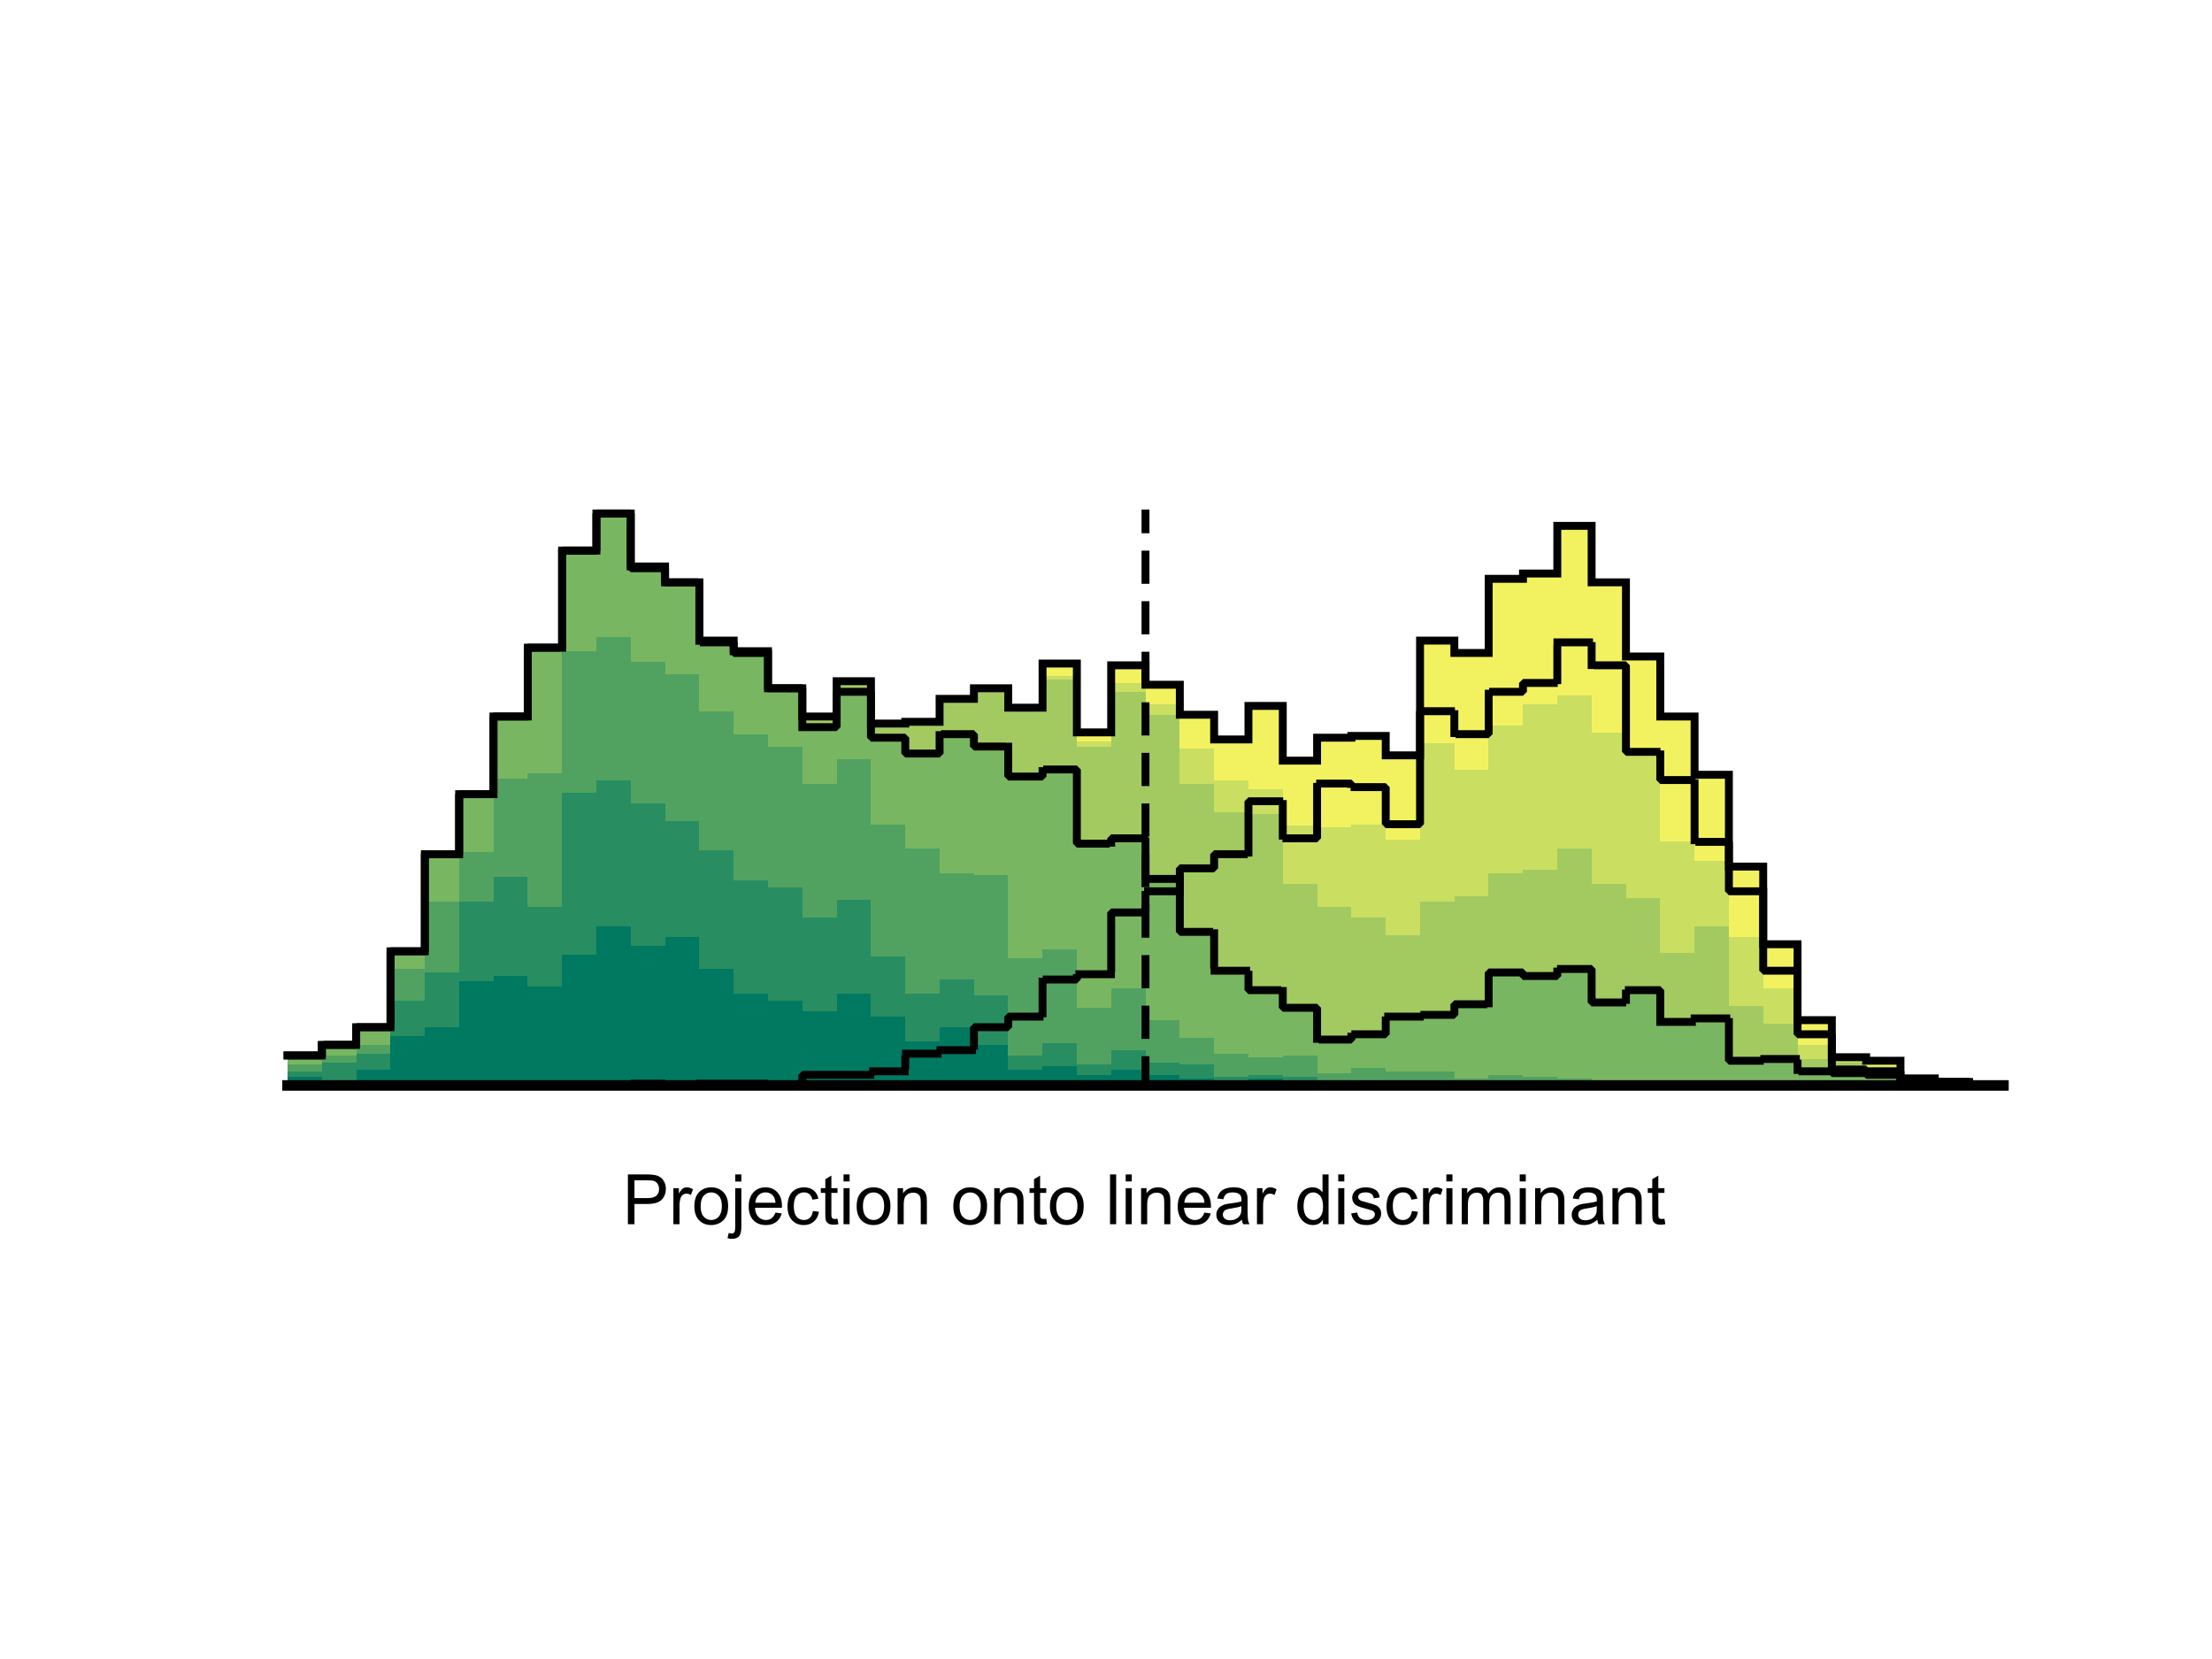 <?xml version="1.0"?>
<!DOCTYPE svg PUBLIC '-//W3C//DTD SVG 1.0//EN'
          'http://www.w3.org/TR/2001/REC-SVG-20010904/DTD/svg10.dtd'>
<svg xmlns:xlink="http://www.w3.org/1999/xlink" style="fill-opacity:1; color-rendering:auto; color-interpolation:auto; text-rendering:auto; stroke:black; stroke-linecap:square; stroke-miterlimit:10; shape-rendering:auto; stroke-opacity:1; fill:black; stroke-dasharray:none; font-weight:normal; stroke-width:1; font-family:'Dialog'; font-style:normal; stroke-linejoin:miter; font-size:12px; stroke-dashoffset:0; image-rendering:auto;" width="700" height="525" xmlns="http://www.w3.org/2000/svg"
><rect width="100%" height="100%" fill="#333333" stroke="none"/><!--Generated by the Batik Graphics2D SVG Generator--><defs id="genericDefs"
  /><g
  ><defs id="defs1"
    ><clipPath clipPathUnits="userSpaceOnUse" id="clipPath1"
      ><path d="M0 0 L700 0 L700 525 L0 525 L0 0 Z"
      /></clipPath
    ></defs
    ><g style="fill:white; stroke:white;"
    ><rect x="0" y="0" width="700" style="clip-path:url(#clipPath1); stroke:none;" height="525"
    /></g
    ><g style="fill:white; text-rendering:optimizeSpeed; color-rendering:optimizeSpeed; image-rendering:optimizeSpeed; shape-rendering:crispEdges; stroke:white; color-interpolation:sRGB;"
    ><rect x="0" width="700" height="525" y="0" style="stroke:none;"
      /><path d="M101.86 343.5 L101.86 334.003 L91 334.003 L91 343.5 ZM112.72 343.5 L112.72 330.651 L101.86 330.651 L101.86 343.5 ZM123.58 343.5 L123.58 325.065 L112.72 325.065 L112.72 343.5 ZM134.44 343.5 L134.44 301.043 L123.58 301.043 L123.58 343.5 ZM145.3 343.5 L145.3 270.318 L134.44 270.318 L134.44 343.5 ZM156.16 343.5 L156.16 251.324 L145.3 251.324 L145.3 343.5 ZM167.02 343.5 L167.02 226.744 L156.16 226.744 L156.16 343.5 ZM177.88 343.5 L177.88 204.957 L167.02 204.957 L167.02 343.5 ZM188.74 343.5 L188.74 174.232 L177.88 174.232 L177.88 343.5 ZM199.6 343.5 L199.6 162.5 L188.74 162.5 L188.74 343.5 ZM210.46 343.5 L210.46 179.259 L199.6 179.259 L199.6 343.5 ZM221.32 343.5 L221.32 184.287 L210.46 184.287 L210.46 343.5 ZM232.18 343.5 L232.18 202.722 L221.32 202.722 L221.32 343.5 ZM243.04 343.5 L243.04 206.074 L232.18 206.074 L232.18 343.5 ZM253.9 343.5 L253.9 217.806 L243.04 217.806 L243.04 343.5 ZM264.76 343.5 L264.76 226.744 L253.9 226.744 L253.9 343.5 ZM275.62 343.5 L275.62 215.571 L264.76 215.571 L264.76 343.5 ZM286.48 343.5 L286.48 228.978 L275.62 228.978 L275.62 343.5 ZM297.34 343.5 L297.34 228.42 L286.48 228.42 L286.48 343.5 ZM308.2 343.5 L308.2 221.157 L297.34 221.157 L297.34 343.5 ZM319.06 343.5 L319.06 217.806 L308.2 217.806 L308.2 343.5 ZM329.92 343.5 L329.92 223.951 L319.06 223.951 L319.06 343.5 ZM340.78 343.5 L340.78 209.985 L329.92 209.985 L329.92 343.5 ZM351.64 343.5 L351.64 231.772 L340.78 231.772 L340.78 343.5 ZM362.5 343.5 L362.5 210.543 L351.64 210.543 L351.64 343.5 ZM373.36 343.5 L373.36 216.688 L362.5 216.688 L362.5 343.5 ZM384.22 343.5 L384.22 226.185 L373.36 226.185 L373.36 343.5 ZM395.08 343.5 L395.08 234.006 L384.22 234.006 L384.22 343.5 ZM405.94 343.5 L405.94 223.392 L395.08 223.392 L395.08 343.5 ZM416.8 343.5 L416.8 240.71 L405.94 240.71 L405.94 343.5 ZM427.66 343.5 L427.66 233.447 L416.8 233.447 L416.8 343.5 ZM438.52 343.5 L438.52 232.889 L427.66 232.889 L427.66 343.5 ZM449.38 343.5 L449.38 239.034 L438.52 239.034 L438.52 343.5 ZM460.24 343.5 L460.24 202.722 L449.38 202.722 L449.38 343.5 ZM471.1 343.5 L471.1 206.633 L460.24 206.633 L460.24 343.5 ZM481.96 343.5 L481.96 183.17 L471.1 183.17 L471.1 343.5 ZM492.82 343.5 L492.82 181.494 L481.96 181.494 L481.96 343.5 ZM503.68 343.5 L503.68 166.411 L492.82 166.411 L492.82 343.5 ZM514.54 343.5 L514.54 184.287 L503.68 184.287 L503.68 343.5 ZM525.4 343.5 L525.4 207.75 L514.54 207.75 L514.54 343.5 ZM536.26 343.5 L536.26 226.744 L525.4 226.744 L525.4 343.5 ZM547.12 343.5 L547.12 245.179 L536.26 245.179 L536.26 343.5 ZM557.98 343.5 L557.98 274.228 L547.12 274.228 L547.12 343.5 ZM568.84 343.5 L568.84 298.809 L557.98 298.809 L557.98 343.5 ZM579.7 343.5 L579.7 322.83 L568.84 322.83 L568.84 343.5 ZM590.56 343.5 L590.56 334.562 L579.7 334.562 L579.7 343.5 ZM601.42 343.5 L601.42 335.679 L590.56 335.679 L590.56 343.5 ZM612.28 343.5 L612.28 341.265 L601.42 341.265 L601.42 343.5 ZM623.14 343.5 L623.14 342.383 L612.28 342.383 L612.28 343.5 Z" style="fill:rgb(242,242,97); stroke:none;"
      /><path d="M101.86 343.5 L101.86 334.003 L91 334.003 L91 343.5 ZM112.72 343.5 L112.72 330.651 L101.86 330.651 L101.86 343.5 ZM123.58 343.5 L123.58 325.065 L112.72 325.065 L112.72 343.5 ZM134.44 343.5 L134.44 301.043 L123.58 301.043 L123.58 343.5 ZM145.3 343.5 L145.3 270.318 L134.44 270.318 L134.44 343.5 ZM156.16 343.5 L156.16 251.324 L145.3 251.324 L145.3 343.5 ZM167.02 343.5 L167.02 226.744 L156.16 226.744 L156.16 343.5 ZM177.88 343.5 L177.88 204.957 L167.02 204.957 L167.02 343.5 ZM188.74 343.5 L188.74 174.232 L177.88 174.232 L177.88 343.5 ZM199.6 343.5 L199.6 162.5 L188.74 162.5 L188.74 343.5 ZM210.46 343.5 L210.46 179.259 L199.6 179.259 L199.6 343.5 ZM221.32 343.5 L221.32 184.287 L210.46 184.287 L210.46 343.5 ZM232.18 343.5 L232.18 202.722 L221.32 202.722 L221.32 343.5 ZM243.04 343.5 L243.04 206.074 L232.18 206.074 L232.18 343.5 ZM253.9 343.5 L253.9 217.806 L243.04 217.806 L243.04 343.5 ZM264.76 343.5 L264.76 226.744 L253.9 226.744 L253.9 343.5 ZM275.62 343.5 L275.62 215.571 L264.76 215.571 L264.76 343.5 ZM286.48 343.5 L286.48 228.978 L275.62 228.978 L275.62 343.5 ZM297.34 343.5 L297.34 228.42 L286.48 228.42 L286.48 343.5 ZM308.2 343.5 L308.2 221.157 L297.34 221.157 L297.34 343.5 ZM319.06 343.5 L319.06 217.806 L308.2 217.806 L308.2 343.5 ZM329.92 343.5 L329.92 223.951 L319.06 223.951 L319.06 343.5 ZM340.78 343.5 L340.78 213.895 L329.92 213.895 L329.92 343.5 ZM351.64 343.5 L351.64 234.565 L340.78 234.565 L340.78 343.5 ZM362.5 343.5 L362.5 216.13 L351.64 216.13 L351.64 343.5 ZM373.36 343.5 L373.36 222.833 L362.5 222.833 L362.5 343.5 ZM384.22 343.5 L384.22 236.799 L373.36 236.799 L373.36 343.5 ZM395.08 343.5 L395.08 246.855 L384.22 246.855 L384.22 343.5 ZM405.94 343.5 L405.94 249.648 L395.08 249.648 L395.08 343.5 ZM416.8 343.5 L416.8 261.38 L405.94 261.38 L405.94 343.5 ZM427.66 343.5 L427.66 261.938 L416.8 261.938 L416.8 343.5 ZM438.52 343.5 L438.52 260.821 L427.66 260.821 L427.66 343.5 ZM449.38 343.5 L449.38 265.849 L438.52 265.849 L438.52 343.5 ZM460.24 343.5 L460.24 235.124 L449.38 235.124 L449.38 343.5 ZM471.1 343.5 L471.1 243.503 L460.24 243.503 L460.24 343.5 ZM481.96 343.5 L481.96 229.537 L471.1 229.537 L471.1 343.5 ZM492.82 343.5 L492.82 222.833 L481.96 222.833 L481.96 343.5 ZM503.68 343.5 L503.68 220.04 L492.82 220.04 L492.82 343.5 ZM514.54 343.5 L514.54 231.772 L503.68 231.772 L503.68 343.5 ZM525.4 343.5 L525.4 236.799 L514.54 236.799 L514.54 343.5 ZM536.26 343.5 L536.26 266.407 L525.4 266.407 L525.4 343.5 ZM547.12 343.5 L547.12 272.553 L536.26 272.553 L536.26 343.5 ZM557.98 343.5 L557.98 296.574 L547.12 296.574 L547.12 343.5 ZM568.84 343.5 L568.84 312.775 L557.98 312.775 L557.98 343.5 ZM579.7 343.5 L579.7 330.651 L568.84 330.651 L568.84 343.5 ZM590.56 343.5 L590.56 334.562 L579.7 334.562 L579.7 343.5 ZM601.42 343.5 L601.42 337.355 L590.56 337.355 L590.56 343.5 ZM612.28 343.5 L612.28 341.265 L601.42 341.265 L601.42 343.5 ZM623.14 343.5 L623.14 342.383 L612.28 342.383 L612.28 343.5 Z" style="fill:rgb(202,222,97); stroke:none;"
      /><path d="M101.86 343.5 L101.86 334.003 L91 334.003 L91 343.5 ZM112.72 343.5 L112.72 330.651 L101.86 330.651 L101.86 343.5 ZM123.58 343.5 L123.58 325.065 L112.72 325.065 L112.72 343.5 ZM134.44 343.5 L134.44 301.043 L123.58 301.043 L123.58 343.5 ZM145.3 343.5 L145.3 270.318 L134.44 270.318 L134.44 343.5 ZM156.16 343.5 L156.16 251.324 L145.3 251.324 L145.3 343.5 ZM167.02 343.5 L167.02 226.744 L156.16 226.744 L156.16 343.5 ZM177.88 343.5 L177.88 204.957 L167.02 204.957 L167.02 343.5 ZM188.74 343.5 L188.74 174.232 L177.88 174.232 L177.88 343.5 ZM199.6 343.5 L199.6 162.5 L188.74 162.5 L188.74 343.5 ZM210.46 343.5 L210.46 179.259 L199.6 179.259 L199.6 343.5 ZM221.32 343.5 L221.32 184.287 L210.46 184.287 L210.46 343.5 ZM232.18 343.5 L232.18 202.722 L221.32 202.722 L221.32 343.5 ZM243.04 343.5 L243.04 206.074 L232.18 206.074 L232.18 343.5 ZM253.9 343.5 L253.9 217.806 L243.04 217.806 L243.04 343.5 ZM264.76 343.5 L264.76 226.744 L253.9 226.744 L253.9 343.5 ZM275.62 343.5 L275.62 215.571 L264.76 215.571 L264.76 343.5 ZM286.48 343.5 L286.48 228.978 L275.62 228.978 L275.62 343.5 ZM297.34 343.5 L297.34 228.42 L286.48 228.42 L286.48 343.5 ZM308.2 343.5 L308.2 221.157 L297.34 221.157 L297.34 343.5 ZM319.06 343.5 L319.06 217.806 L308.2 217.806 L308.2 343.5 ZM329.92 343.5 L329.92 223.951 L319.06 223.951 L319.06 343.5 ZM340.78 343.5 L340.78 215.012 L329.92 215.012 L329.92 343.5 ZM351.64 343.5 L351.64 236.241 L340.78 236.241 L340.78 343.5 ZM362.5 343.5 L362.5 218.923 L351.64 218.923 L351.64 343.5 ZM373.36 343.5 L373.36 226.185 L362.5 226.185 L362.5 343.5 ZM384.22 343.5 L384.22 247.972 L373.36 247.972 L373.36 343.5 ZM395.08 343.5 L395.08 256.911 L384.22 256.911 L384.22 343.5 ZM405.94 343.5 L405.94 257.469 L395.08 257.469 L395.08 343.5 ZM416.8 343.5 L416.8 279.815 L405.94 279.815 L405.94 343.5 ZM427.66 343.5 L427.66 287.077 L416.8 287.077 L416.8 343.5 ZM438.52 343.5 L438.52 290.429 L427.66 290.429 L427.66 343.5 ZM449.38 343.5 L449.38 296.015 L438.52 296.015 L438.52 343.5 ZM460.24 343.5 L460.24 285.401 L449.38 285.401 L449.38 343.5 ZM471.1 343.5 L471.1 283.725 L460.24 283.725 L460.24 343.5 ZM481.96 343.5 L481.96 276.463 L471.1 276.463 L471.1 343.5 ZM492.82 343.5 L492.82 275.346 L481.96 275.346 L481.96 343.5 ZM503.68 343.5 L503.68 268.642 L492.82 268.642 L492.82 343.5 ZM514.54 343.5 L514.54 279.815 L503.68 279.815 L503.68 343.5 ZM525.4 343.5 L525.4 284.284 L514.54 284.284 L514.54 343.5 ZM536.26 343.5 L536.26 301.602 L525.4 301.602 L525.4 343.5 ZM547.12 343.5 L547.12 293.222 L536.26 293.222 L536.26 343.5 ZM557.98 343.5 L557.98 318.361 L547.12 318.361 L547.12 343.5 ZM568.84 343.5 L568.84 323.947 L557.98 323.947 L557.98 343.5 ZM579.7 343.5 L579.7 335.12 L568.84 335.12 L568.84 343.5 ZM590.56 343.5 L590.56 336.238 L579.7 336.238 L579.7 343.5 ZM601.42 343.5 L601.42 337.914 L590.56 337.914 L590.56 343.5 ZM612.28 343.5 L612.28 341.824 L601.42 341.824 L601.42 343.5 ZM623.14 343.5 L623.14 342.941 L612.28 342.941 L612.28 343.5 Z" style="fill:rgb(162,202,97); stroke:none;"
      /><path d="M101.86 343.5 L101.86 334.003 L91 334.003 L91 343.5 ZM112.72 343.5 L112.72 330.651 L101.86 330.651 L101.86 343.5 ZM123.58 343.5 L123.58 325.065 L112.72 325.065 L112.72 343.5 ZM134.44 343.5 L134.44 301.043 L123.58 301.043 L123.58 343.5 ZM145.3 343.5 L145.3 270.318 L134.44 270.318 L134.44 343.5 ZM156.16 343.5 L156.16 251.324 L145.3 251.324 L145.3 343.5 ZM167.02 343.5 L167.02 226.744 L156.16 226.744 L156.16 343.5 ZM177.88 343.5 L177.88 204.957 L167.02 204.957 L167.02 343.5 ZM188.74 343.5 L188.74 174.232 L177.88 174.232 L177.88 343.5 ZM199.6 343.5 L199.6 162.5 L188.74 162.5 L188.74 343.5 ZM210.46 343.5 L210.46 179.818 L199.6 179.818 L199.6 343.5 ZM221.32 343.5 L221.32 184.287 L210.46 184.287 L210.46 343.5 ZM232.18 343.5 L232.18 203.281 L221.32 203.281 L221.32 343.5 ZM243.04 343.5 L243.04 206.633 L232.18 206.633 L232.18 343.5 ZM253.9 343.5 L253.9 217.806 L243.04 217.806 L243.04 343.5 ZM264.76 343.5 L264.76 230.096 L253.9 230.096 L253.9 343.5 ZM275.62 343.5 L275.62 218.923 L264.76 218.923 L264.76 343.5 ZM286.48 343.5 L286.48 233.447 L275.62 233.447 L275.62 343.5 ZM297.34 343.5 L297.34 238.475 L286.48 238.475 L286.48 343.5 ZM308.2 343.5 L308.2 232.33 L297.34 232.33 L297.34 343.5 ZM319.06 343.5 L319.06 236.241 L308.2 236.241 L308.2 343.5 ZM329.92 343.5 L329.92 245.738 L319.06 245.738 L319.06 343.5 ZM340.78 343.5 L340.78 243.503 L329.92 243.503 L329.92 343.5 ZM351.64 343.5 L351.64 266.966 L340.78 266.966 L340.78 343.5 ZM362.5 343.5 L362.5 265.29 L351.64 265.29 L351.64 343.5 ZM373.36 343.5 L373.36 278.139 L362.5 278.139 L362.5 343.5 ZM384.22 343.5 L384.22 294.898 L373.36 294.898 L373.36 343.5 ZM395.08 343.5 L395.08 307.188 L384.22 307.188 L384.22 343.5 ZM405.94 343.5 L405.94 313.333 L395.08 313.333 L395.08 343.5 ZM416.8 343.5 L416.8 318.92 L405.94 318.92 L405.94 343.5 ZM427.66 343.5 L427.66 328.975 L416.8 328.975 L416.8 343.5 ZM438.52 343.5 L438.52 327.299 L427.66 327.299 L427.66 343.5 ZM449.38 343.5 L449.38 321.713 L438.52 321.713 L438.52 343.5 ZM460.24 343.5 L460.24 321.154 L449.38 321.154 L449.38 343.5 ZM471.1 343.5 L471.1 317.803 L460.24 317.803 L460.24 343.5 ZM481.96 343.5 L481.96 307.747 L471.1 307.747 L471.1 343.5 ZM492.82 343.5 L492.82 308.864 L481.96 308.864 L481.96 343.5 ZM503.68 343.5 L503.68 306.63 L492.82 306.63 L492.82 343.5 ZM514.54 343.5 L514.54 317.244 L503.68 317.244 L503.68 343.5 ZM525.4 343.5 L525.4 313.333 L514.54 313.333 L514.54 343.5 ZM536.26 343.5 L536.26 323.389 L525.4 323.389 L525.4 343.5 ZM547.12 343.5 L547.12 322.272 L536.26 322.272 L536.26 343.5 ZM557.98 343.5 L557.98 335.679 L547.12 335.679 L547.12 343.5 ZM568.84 343.5 L568.84 335.12 L557.98 335.12 L557.98 343.5 ZM579.7 343.5 L579.7 339.031 L568.84 339.031 L568.84 343.5 ZM590.56 343.5 L590.56 339.589 L579.7 339.589 L579.7 343.5 ZM601.42 343.5 L601.42 340.148 L590.56 340.148 L590.56 343.5 ZM612.28 343.5 L612.28 342.941 L601.42 342.941 L601.42 343.5 Z" style="fill:rgb(121,182,97); stroke:none;"
      /><path d="M101.86 343.5 L101.86 336.796 L91 336.796 L91 343.5 ZM112.72 343.5 L112.72 334.003 L101.86 334.003 L101.86 343.5 ZM123.58 343.5 L123.58 330.651 L112.72 330.651 L112.72 343.5 ZM134.44 343.5 L134.44 306.63 L123.58 306.63 L123.58 343.5 ZM145.3 343.5 L145.3 285.401 L134.44 285.401 L134.44 343.5 ZM156.16 343.5 L156.16 269.759 L145.3 269.759 L145.3 343.5 ZM167.02 343.5 L167.02 246.296 L156.16 246.296 L156.16 343.5 ZM177.88 343.5 L177.88 244.62 L167.02 244.62 L167.02 343.5 ZM188.74 343.5 L188.74 206.074 L177.88 206.074 L177.88 343.5 ZM199.6 343.5 L199.6 201.605 L188.74 201.605 L188.74 343.5 ZM210.46 343.5 L210.46 209.426 L199.6 209.426 L199.6 343.5 ZM221.32 343.5 L221.32 213.336 L210.46 213.336 L210.46 343.5 ZM232.18 343.5 L232.18 225.068 L221.32 225.068 L221.32 343.5 ZM243.04 343.5 L243.04 232.33 L232.18 232.33 L232.18 343.5 ZM253.9 343.5 L253.9 236.241 L243.04 236.241 L243.04 343.5 ZM264.76 343.5 L264.76 247.972 L253.9 247.972 L253.9 343.5 ZM275.62 343.5 L275.62 240.151 L264.76 240.151 L264.76 343.5 ZM286.48 343.5 L286.48 260.821 L275.62 260.821 L275.62 343.5 ZM297.34 343.5 L297.34 268.642 L286.48 268.642 L286.48 343.5 ZM308.2 343.5 L308.2 276.463 L297.34 276.463 L297.34 343.5 ZM319.06 343.5 L319.06 277.022 L308.2 277.022 L308.2 343.5 ZM329.92 343.5 L329.92 303.278 L319.06 303.278 L319.06 343.5 ZM340.78 343.5 L340.78 300.485 L329.92 300.485 L329.92 343.5 ZM351.64 343.5 L351.64 318.92 L340.78 318.92 L340.78 343.5 ZM362.5 343.5 L362.5 312.775 L351.64 312.775 L351.64 343.5 ZM373.36 343.5 L373.36 322.83 L362.5 322.83 L362.5 343.5 ZM384.22 343.5 L384.22 328.417 L373.36 328.417 L373.36 343.5 ZM395.08 343.5 L395.08 333.445 L384.22 333.445 L384.22 343.5 ZM405.94 343.5 L405.94 334.562 L395.08 334.562 L395.08 343.5 ZM416.8 343.5 L416.8 334.003 L405.94 334.003 L405.94 343.5 ZM427.66 343.5 L427.66 339.589 L416.8 339.589 L416.8 343.5 ZM438.52 343.5 L438.52 337.914 L427.66 337.914 L427.66 343.5 ZM449.38 339.031 L438.52 339.031 L438.52 343.5 L449.38 343.5 L460.24 343.5 L460.24 339.031 ZM471.1 343.5 L471.1 341.265 L460.24 341.265 L460.24 343.5 ZM481.96 343.5 L481.96 340.148 L471.1 340.148 L471.1 343.5 ZM492.82 343.5 L492.82 340.707 L481.96 340.707 L481.96 343.5 ZM503.68 343.5 L503.68 341.265 L492.82 341.265 L492.82 343.5 ZM514.54 342.383 L503.68 342.383 L503.68 343.5 L514.54 343.5 L525.4 343.5 L525.4 342.383 ZM536.26 343.5 L536.26 342.941 L525.4 342.941 L525.4 343.5 ZM557.98 343.5 L557.98 342.941 L547.12 342.941 L547.12 343.5 Z" style="fill:rgb(81,162,97); stroke:none;"
      /><path d="M101.86 343.5 L101.86 339.031 L91 339.031 L91 343.5 ZM112.72 343.5 L112.72 336.238 L101.86 336.238 L101.86 343.5 ZM123.58 343.5 L123.58 333.445 L112.72 333.445 L112.72 343.5 ZM134.44 343.5 L134.44 316.685 L123.58 316.685 L123.58 343.5 ZM145.3 343.5 L145.3 307.747 L134.44 307.747 L134.44 343.5 ZM156.16 343.5 L156.16 285.401 L145.3 285.401 L145.3 343.5 ZM167.02 343.5 L167.02 277.58 L156.16 277.58 L156.16 343.5 ZM177.88 343.5 L177.88 287.077 L167.02 287.077 L167.02 343.5 ZM188.74 343.5 L188.74 250.765 L177.88 250.765 L177.88 343.5 ZM199.6 343.5 L199.6 246.855 L188.74 246.855 L188.74 343.5 ZM210.46 343.5 L210.46 254.117 L199.6 254.117 L199.6 343.5 ZM221.32 343.5 L221.32 259.704 L210.46 259.704 L210.46 343.5 ZM232.18 343.5 L232.18 269.201 L221.32 269.201 L221.32 343.5 ZM243.04 343.5 L243.04 278.697 L232.18 278.697 L232.18 343.5 ZM253.9 343.5 L253.9 280.932 L243.04 280.932 L243.04 343.5 ZM264.76 343.5 L264.76 290.429 L253.9 290.429 L253.9 343.5 ZM275.62 343.5 L275.62 284.843 L264.76 284.843 L264.76 343.5 ZM286.48 343.5 L286.48 302.719 L275.62 302.719 L275.62 343.5 ZM297.34 343.5 L297.34 314.451 L286.48 314.451 L286.48 343.5 ZM308.2 343.5 L308.2 309.981 L297.34 309.981 L297.34 343.5 ZM319.06 343.5 L319.06 315.009 L308.2 315.009 L308.2 343.5 ZM329.92 343.5 L329.92 334.003 L319.06 334.003 L319.06 343.5 ZM340.78 343.5 L340.78 330.093 L329.92 330.093 L329.92 343.5 ZM351.64 343.5 L351.64 336.796 L340.78 336.796 L340.78 343.5 ZM362.5 343.5 L362.5 332.327 L351.64 332.327 L351.64 343.5 ZM373.36 343.5 L373.36 336.238 L362.5 336.238 L362.5 343.5 ZM384.22 343.5 L384.22 336.796 L373.36 336.796 L373.36 343.5 ZM395.08 343.5 L395.08 340.707 L384.22 340.707 L384.22 343.5 ZM405.94 343.5 L405.94 340.148 L395.08 340.148 L395.08 343.5 ZM416.8 343.5 L416.8 340.707 L405.94 340.707 L405.94 343.5 ZM427.66 341.824 L416.8 341.824 L416.8 343.5 L427.66 343.5 L438.52 343.5 L438.52 341.824 ZM460.24 343.5 L460.24 342.383 L449.38 342.383 L449.38 343.5 ZM481.96 343.5 L481.96 342.941 L471.1 342.941 L471.1 343.5 ZM503.68 343.5 L503.68 342.941 L492.82 342.941 L492.82 343.5 Z" style="fill:rgb(40,141,97); stroke:none;"
      /><path d="M101.86 343.5 L101.86 340.707 L91 340.707 L91 343.5 ZM112.72 343.5 L112.72 341.824 L101.86 341.824 L101.86 343.5 ZM123.58 343.5 L123.58 338.472 L112.72 338.472 L112.72 343.5 ZM134.44 343.5 L134.44 327.858 L123.58 327.858 L123.58 343.5 ZM145.3 343.5 L145.3 325.065 L134.44 325.065 L134.44 343.5 ZM156.16 343.5 L156.16 310.54 L145.3 310.54 L145.3 343.5 ZM167.02 343.5 L167.02 308.864 L156.16 308.864 L156.16 343.5 ZM177.88 343.5 L177.88 312.216 L167.02 312.216 L167.02 343.5 ZM188.74 343.5 L188.74 302.161 L177.88 302.161 L177.88 343.5 ZM199.6 343.5 L199.6 293.222 L188.74 293.222 L188.74 343.5 ZM210.46 343.5 L210.46 299.367 L199.6 299.367 L199.6 343.5 ZM221.32 343.5 L221.32 296.574 L210.46 296.574 L210.46 343.5 ZM232.18 343.5 L232.18 306.63 L221.32 306.63 L221.32 343.5 ZM243.04 343.5 L243.04 314.451 L232.18 314.451 L232.18 343.5 ZM253.9 343.5 L253.9 316.685 L243.04 316.685 L243.04 343.5 ZM264.76 343.5 L264.76 320.037 L253.9 320.037 L253.9 343.5 ZM275.62 343.5 L275.62 314.451 L264.76 314.451 L264.76 343.5 ZM286.48 343.5 L286.48 321.713 L275.62 321.713 L275.62 343.5 ZM297.34 343.5 L297.34 329.534 L286.48 329.534 L286.48 343.5 ZM308.2 343.5 L308.2 325.065 L297.34 325.065 L297.34 343.5 ZM319.06 343.5 L319.06 330.651 L308.2 330.651 L308.2 343.5 ZM329.92 343.5 L329.92 338.472 L319.06 338.472 L319.06 343.5 ZM340.78 343.5 L340.78 337.355 L329.92 337.355 L329.92 343.5 ZM351.64 343.5 L351.64 340.148 L340.78 340.148 L340.78 343.5 ZM362.5 343.5 L362.5 338.472 L351.64 338.472 L351.64 343.5 ZM373.36 343.5 L373.36 340.148 L362.5 340.148 L362.5 343.5 ZM384.22 343.5 L384.22 341.265 L373.36 341.265 L373.36 343.5 ZM395.08 343.5 L395.08 342.383 L384.22 342.383 L384.22 343.5 ZM405.94 343.5 L405.94 341.265 L395.08 341.265 L395.08 343.5 ZM416.8 343.5 L416.8 341.824 L405.94 341.824 L405.94 343.5 ZM427.66 342.383 L416.8 342.383 L416.8 343.5 L427.66 343.5 L438.52 343.5 L438.52 342.383 ZM460.24 343.5 L460.24 342.383 L449.38 342.383 L449.38 343.5 ZM481.96 343.5 L481.96 342.941 L471.1 342.941 L471.1 343.5 Z" style="fill:rgb(0,121,97); stroke:none;"
    /></g
    ><g style="text-rendering:geometricPrecision; stroke-width:2.5; color-interpolation:linearRGB; color-rendering:optimizeQuality; stroke-linecap:butt; image-rendering:optimizeQuality;"
    ><path d="M91 334.003 L101.86 334.003 L101.86 330.651 L112.72 330.651 L112.72 325.065 L123.58 325.065 L123.58 301.043 L134.44 301.043 L134.44 270.318 L145.3 270.318 L145.3 251.324 L156.16 251.324 L156.16 226.744 L167.02 226.744 L167.02 204.957 L177.88 204.957 L177.88 174.232 L188.74 174.232 L188.74 162.5 L199.6 162.5 L199.6 179.259 L210.46 179.259 L210.46 184.287 L221.32 184.287 L221.32 202.722 L232.18 202.722 L232.18 206.074 L243.04 206.074 L243.04 217.806 L253.9 217.806 L253.9 226.744 L264.76 226.744 L264.76 215.571 L275.62 215.571 L275.62 228.978 L286.48 228.978 L286.48 228.42 L297.34 228.42 L297.34 221.157 L308.2 221.157 L308.2 217.806 L319.06 217.806 L319.06 223.951 L329.92 223.951 L329.92 209.985 L340.78 209.985 L340.78 231.772 L351.64 231.772 L351.64 210.543 L362.5 210.543 L362.5 216.688 L373.36 216.688 L373.36 226.185 L384.22 226.185 L384.22 234.006 L395.08 234.006 L395.08 223.392 L405.94 223.392 L405.94 240.71 L416.8 240.71 L416.8 233.447 L427.66 233.447 L427.66 232.889 L438.52 232.889 L438.52 239.034 L449.38 239.034 L449.38 202.722 L460.24 202.722 L460.24 206.633 L471.1 206.633 L471.1 183.17 L481.96 183.17 L481.96 181.494 L492.82 181.494 L492.82 166.411 L503.68 166.411 L503.68 184.287 L514.54 184.287 L514.54 207.75 L525.4 207.75 L525.4 226.744 L536.26 226.744 L536.26 245.179 L547.12 245.179 L547.12 274.228 L557.98 274.228 L557.98 298.809 L568.84 298.809 L568.84 322.83 L579.7 322.83 L579.7 334.562 L590.56 334.562 L590.56 335.679 L601.42 335.679 L601.42 341.265 L612.28 341.265 L612.28 342.383 L623.14 342.383 L623.14 343.5 L634 343.5 L634 343.5" style="fill:none; fill-rule:evenodd;"
      /><path style="fill:none; stroke-miterlimit:1; stroke-dasharray:2,2; fill-rule:evenodd; stroke-linejoin:bevel;" d="M91 334.003 L101.86 334.003 L101.86 330.651 L112.72 330.651 L112.72 325.065 L123.58 325.065 L123.58 301.043 L134.44 301.043 L134.44 270.318 L145.3 270.318 L145.3 251.324 L156.16 251.324 L156.16 226.744 L167.02 226.744 L167.02 204.957 L177.88 204.957 L177.88 174.232 L188.74 174.232 L188.74 162.5 L199.6 162.5 L199.6 179.818 L210.46 179.818 L210.46 184.287 L221.32 184.287 L221.32 203.281 L232.18 203.281 L232.18 206.633 L243.04 206.633 L243.04 217.806 L253.9 217.806 L253.9 230.096 L264.76 230.096 L264.76 218.923 L275.62 218.923 L275.62 233.447 L286.48 233.447 L286.48 238.475 L297.34 238.475 L297.34 232.33 L308.2 232.33 L308.2 236.241 L319.06 236.241 L319.06 245.738 L329.92 245.738 L329.92 243.503 L340.78 243.503 L340.78 266.966 L351.64 266.966 L351.64 265.29 L362.5 265.29 L362.5 278.139 L373.36 278.139 L373.36 294.898 L384.22 294.898 L384.22 307.188 L395.08 307.188 L395.08 313.333 L405.94 313.333 L405.94 318.92 L416.8 318.92 L416.8 328.975 L427.66 328.975 L427.66 327.299 L438.52 327.299 L438.52 321.713 L449.38 321.713 L449.38 321.154 L460.24 321.154 L460.24 317.803 L471.1 317.803 L471.1 307.747 L481.96 307.747 L481.96 308.864 L492.82 308.864 L492.82 306.63 L503.68 306.63 L503.68 317.244 L514.54 317.244 L514.54 313.333 L525.4 313.333 L525.4 323.389 L536.26 323.389 L536.26 322.272 L547.12 322.272 L547.12 335.679 L557.98 335.679 L557.98 335.12 L568.84 335.12 L568.84 339.031 L579.7 339.031 L579.7 339.589 L590.56 339.589 L590.56 340.148 L601.42 340.148 L601.42 342.941 L612.28 342.941 L612.28 343.5 L623.14 343.5 L623.14 343.5 L634 343.5 L634 343.5"
      /><path style="fill:none; stroke-miterlimit:1; stroke-dasharray:2,2; fill-rule:evenodd; stroke-linejoin:bevel;" d="M91 343.5 L101.86 343.5 L101.86 343.5 L112.72 343.5 L112.72 343.5 L123.58 343.5 L123.58 343.5 L134.44 343.5 L134.44 343.5 L145.3 343.5 L145.3 343.5 L156.16 343.5 L156.16 343.5 L167.02 343.5 L167.02 343.5 L177.88 343.5 L177.88 343.5 L188.74 343.5 L188.74 343.5 L199.6 343.5 L199.6 342.941 L210.46 342.941 L210.46 343.5 L221.32 343.5 L221.32 342.941 L232.18 342.941 L232.18 342.941 L243.04 342.941 L243.04 343.5 L253.9 343.5 L253.9 340.148 L264.76 340.148 L264.76 340.148 L275.62 340.148 L275.62 339.031 L286.48 339.031 L286.48 333.445 L297.34 333.445 L297.34 332.327 L308.2 332.327 L308.2 325.065 L319.06 325.065 L319.06 321.713 L329.92 321.713 L329.92 309.981 L340.78 309.981 L340.78 308.305 L351.64 308.305 L351.64 288.753 L362.5 288.753 L362.5 282.049 L373.36 282.049 L373.36 274.787 L384.22 274.787 L384.22 270.318 L395.08 270.318 L395.08 253.559 L405.94 253.559 L405.94 265.29 L416.8 265.29 L416.8 247.972 L427.66 247.972 L427.66 249.089 L438.52 249.089 L438.52 260.821 L449.38 260.821 L449.38 225.068 L460.24 225.068 L460.24 232.33 L471.1 232.33 L471.1 218.923 L481.96 218.923 L481.96 216.13 L492.82 216.13 L492.82 203.281 L503.68 203.281 L503.68 210.543 L514.54 210.543 L514.54 237.917 L525.4 237.917 L525.4 246.855 L536.26 246.855 L536.26 266.407 L547.12 266.407 L547.12 282.049 L557.98 282.049 L557.98 307.188 L568.84 307.188 L568.84 327.299 L579.7 327.299 L579.7 338.472 L590.56 338.472 L590.56 339.031 L601.42 339.031 L601.42 341.824 L612.28 341.824 L612.28 342.383 L623.14 342.383 L623.14 343.5 L634 343.5 L634 343.5"
      /><line x1="362.5" x2="362.5" y1="343.5" style="fill:none; stroke-linejoin:bevel; stroke-dasharray:8,8; stroke-miterlimit:1;" y2="162.5"
      /><line x1="91" x2="634" y1="343.5" style="stroke-linecap:square; fill:none; stroke-linejoin:round; stroke-width:3.333;" y2="343.5"
    /></g
    ><g transform="translate(362.5,364.408)" style="font-size:22px; text-rendering:geometricPrecision; color-rendering:optimizeQuality; image-rendering:optimizeQuality; font-family:'SansSerif'; color-interpolation:linearRGB;"
    ><path style="stroke:none;" d="M-163.797 23 L-163.797 7.25 L-157.859 7.25 Q-156.297 7.25 -155.469 7.406 Q-154.312 7.594 -153.523 8.141 Q-152.734 8.688 -152.258 9.664 Q-151.781 10.641 -151.781 11.812 Q-151.781 13.812 -153.062 15.203 Q-154.344 16.594 -157.672 16.594 L-161.719 16.594 L-161.719 23 L-163.797 23 ZM-161.719 14.734 L-157.641 14.734 Q-155.625 14.734 -154.781 13.984 Q-153.938 13.234 -153.938 11.875 Q-153.938 10.875 -154.43 10.172 Q-154.922 9.469 -155.75 9.25 Q-156.266 9.109 -157.688 9.109 L-161.719 9.109 L-161.719 14.734 ZM-149.404 23 L-149.404 11.594 L-147.654 11.594 L-147.654 13.328 Q-146.998 12.109 -146.428 11.719 Q-145.857 11.328 -145.185 11.328 Q-144.201 11.328 -143.201 11.953 L-143.857 13.75 Q-144.576 13.328 -145.279 13.328 Q-145.92 13.328 -146.42 13.711 Q-146.92 14.094 -147.139 14.766 Q-147.467 15.797 -147.467 17.031 L-147.467 23 L-149.404 23 ZM-142.766 17.297 Q-142.766 14.125 -141 12.594 Q-139.531 11.328 -137.422 11.328 Q-135.062 11.328 -133.57 12.875 Q-132.078 14.422 -132.078 17.141 Q-132.078 19.344 -132.742 20.602 Q-133.406 21.859 -134.664 22.562 Q-135.922 23.266 -137.422 23.266 Q-139.812 23.266 -141.289 21.727 Q-142.766 20.188 -142.766 17.297 ZM-140.781 17.297 Q-140.781 19.484 -139.828 20.578 Q-138.875 21.672 -137.422 21.672 Q-135.984 21.672 -135.023 20.57 Q-134.062 19.469 -134.062 17.234 Q-134.062 15.109 -135.023 14.023 Q-135.984 12.938 -137.422 12.938 Q-138.875 12.938 -139.828 14.023 Q-140.781 15.109 -140.781 17.297 ZM-129.827 9.5 L-129.827 7.25 L-127.89 7.25 L-127.89 9.5 L-129.827 9.5 ZM-132.28 27.422 L-131.905 25.781 Q-131.327 25.938 -130.999 25.938 Q-130.405 25.938 -130.116 25.547 Q-129.827 25.156 -129.827 23.578 L-129.827 11.594 L-127.89 11.594 L-127.89 23.625 Q-127.89 25.734 -128.436 26.562 Q-129.14 27.625 -130.765 27.625 Q-131.546 27.625 -132.28 27.422 ZM-117.111 19.328 L-115.111 19.578 Q-115.596 21.328 -116.869 22.297 Q-118.143 23.266 -120.143 23.266 Q-122.643 23.266 -124.103 21.719 Q-125.564 20.172 -125.564 17.391 Q-125.564 14.516 -124.088 12.922 Q-122.611 11.328 -120.236 11.328 Q-117.955 11.328 -116.502 12.891 Q-115.049 14.453 -115.049 17.281 Q-115.049 17.453 -115.064 17.797 L-123.58 17.797 Q-123.471 19.672 -122.51 20.672 Q-121.549 21.672 -120.127 21.672 Q-119.064 21.672 -118.314 21.109 Q-117.564 20.547 -117.111 19.328 ZM-123.471 16.203 L-117.096 16.203 Q-117.221 14.766 -117.83 14.047 Q-118.752 12.922 -120.221 12.922 Q-121.549 12.922 -122.455 13.812 Q-123.361 14.703 -123.471 16.203 ZM-105.251 18.828 L-103.345 19.062 Q-103.657 21.031 -104.939 22.148 Q-106.22 23.266 -108.095 23.266 Q-110.439 23.266 -111.86 21.734 Q-113.282 20.203 -113.282 17.344 Q-113.282 15.484 -112.673 14.102 Q-112.064 12.719 -110.806 12.023 Q-109.548 11.328 -108.079 11.328 Q-106.22 11.328 -105.04 12.273 Q-103.86 13.219 -103.532 14.938 L-105.407 15.234 Q-105.673 14.078 -106.36 13.5 Q-107.048 12.922 -108.001 12.922 Q-109.47 12.922 -110.384 13.969 Q-111.298 15.016 -111.298 17.281 Q-111.298 19.578 -110.415 20.625 Q-109.532 21.672 -108.11 21.672 Q-106.97 21.672 -106.212 20.969 Q-105.454 20.266 -105.251 18.828 ZM-97.47 21.266 L-97.189 22.984 Q-98.001 23.156 -98.657 23.156 Q-99.704 23.156 -100.282 22.82 Q-100.86 22.484 -101.095 21.945 Q-101.329 21.406 -101.329 19.656 L-101.329 13.094 L-102.751 13.094 L-102.751 11.594 L-101.329 11.594 L-101.329 8.766 L-99.407 7.609 L-99.407 11.594 L-97.47 11.594 L-97.47 13.094 L-99.407 13.094 L-99.407 19.766 Q-99.407 20.594 -99.306 20.828 Q-99.204 21.062 -98.978 21.203 Q-98.751 21.344 -98.314 21.344 Q-98.001 21.344 -97.47 21.266 ZM-95.561 9.469 L-95.561 7.25 L-93.639 7.25 L-93.639 9.469 L-95.561 9.469 ZM-95.561 23 L-95.561 11.594 L-93.639 11.594 L-93.639 23 L-95.561 23 ZM-91.407 17.297 Q-91.407 14.125 -89.642 12.594 Q-88.173 11.328 -86.064 11.328 Q-83.704 11.328 -82.212 12.875 Q-80.72 14.422 -80.72 17.141 Q-80.72 19.344 -81.384 20.602 Q-82.048 21.859 -83.306 22.562 Q-84.564 23.266 -86.064 23.266 Q-88.454 23.266 -89.931 21.727 Q-91.407 20.188 -91.407 17.297 ZM-89.423 17.297 Q-89.423 19.484 -88.47 20.578 Q-87.517 21.672 -86.064 21.672 Q-84.626 21.672 -83.665 20.57 Q-82.704 19.469 -82.704 17.234 Q-82.704 15.109 -83.665 14.023 Q-84.626 12.938 -86.064 12.938 Q-87.517 12.938 -88.47 14.023 Q-89.423 15.109 -89.423 17.297 ZM-78.453 23 L-78.453 11.594 L-76.719 11.594 L-76.719 13.219 Q-75.453 11.328 -73.078 11.328 Q-72.047 11.328 -71.188 11.703 Q-70.328 12.078 -69.898 12.68 Q-69.469 13.281 -69.297 14.109 Q-69.188 14.641 -69.188 15.984 L-69.188 23 L-71.125 23 L-71.125 16.062 Q-71.125 14.875 -71.344 14.289 Q-71.562 13.703 -72.141 13.359 Q-72.719 13.016 -73.5 13.016 Q-74.734 13.016 -75.625 13.797 Q-76.516 14.578 -76.516 16.766 L-76.516 23 L-78.453 23 ZM-60.824 17.297 Q-60.824 14.125 -59.059 12.594 Q-57.59 11.328 -55.48 11.328 Q-53.121 11.328 -51.629 12.875 Q-50.137 14.422 -50.137 17.141 Q-50.137 19.344 -50.801 20.602 Q-51.465 21.859 -52.723 22.562 Q-53.98 23.266 -55.48 23.266 Q-57.871 23.266 -59.348 21.727 Q-60.824 20.188 -60.824 17.297 ZM-58.84 17.297 Q-58.84 19.484 -57.887 20.578 Q-56.934 21.672 -55.48 21.672 Q-54.043 21.672 -53.082 20.57 Q-52.121 19.469 -52.121 17.234 Q-52.121 15.109 -53.082 14.023 Q-54.043 12.938 -55.48 12.938 Q-56.934 12.938 -57.887 14.023 Q-58.84 15.109 -58.84 17.297 ZM-47.87 23 L-47.87 11.594 L-46.136 11.594 L-46.136 13.219 Q-44.87 11.328 -42.495 11.328 Q-41.464 11.328 -40.605 11.703 Q-39.745 12.078 -39.315 12.68 Q-38.886 13.281 -38.714 14.109 Q-38.605 14.641 -38.605 15.984 L-38.605 23 L-40.542 23 L-40.542 16.062 Q-40.542 14.875 -40.761 14.289 Q-40.98 13.703 -41.558 13.359 Q-42.136 13.016 -42.917 13.016 Q-44.151 13.016 -45.042 13.797 Q-45.933 14.578 -45.933 16.766 L-45.933 23 L-47.87 23 ZM-31.416 21.266 L-31.135 22.984 Q-31.947 23.156 -32.603 23.156 Q-33.65 23.156 -34.228 22.82 Q-34.807 22.484 -35.041 21.945 Q-35.275 21.406 -35.275 19.656 L-35.275 13.094 L-36.697 13.094 L-36.697 11.594 L-35.275 11.594 L-35.275 8.766 L-33.353 7.609 L-33.353 11.594 L-31.416 11.594 L-31.416 13.094 L-33.353 13.094 L-33.353 19.766 Q-33.353 20.594 -33.252 20.828 Q-33.15 21.062 -32.924 21.203 Q-32.697 21.344 -32.26 21.344 Q-31.947 21.344 -31.416 21.266 ZM-30.241 17.297 Q-30.241 14.125 -28.476 12.594 Q-27.007 11.328 -24.898 11.328 Q-22.538 11.328 -21.046 12.875 Q-19.554 14.422 -19.554 17.141 Q-19.554 19.344 -20.218 20.602 Q-20.882 21.859 -22.14 22.562 Q-23.398 23.266 -24.898 23.266 Q-27.288 23.266 -28.765 21.727 Q-30.241 20.188 -30.241 17.297 ZM-28.257 17.297 Q-28.257 19.484 -27.304 20.578 Q-26.351 21.672 -24.898 21.672 Q-23.46 21.672 -22.499 20.57 Q-21.538 19.469 -21.538 17.234 Q-21.538 15.109 -22.499 14.023 Q-23.46 12.938 -24.898 12.938 Q-26.351 12.938 -27.304 14.023 Q-28.257 15.109 -28.257 17.297 ZM-11.222 23 L-11.222 7.25 L-9.284 7.25 L-9.284 23 L-11.222 23 ZM-6.271 9.469 L-6.271 7.25 L-4.35 7.25 L-4.35 9.469 L-6.271 9.469 ZM-6.271 23 L-6.271 11.594 L-4.35 11.594 L-4.35 23 L-6.271 23 ZM-1.399 23 L-1.399 11.594 L0.335 11.594 L0.335 13.219 Q1.601 11.328 3.976 11.328 Q5.007 11.328 5.866 11.703 Q6.726 12.078 7.155 12.68 Q7.585 13.281 7.757 14.109 Q7.866 14.641 7.866 15.984 L7.866 23 L5.929 23 L5.929 16.062 Q5.929 14.875 5.71 14.289 Q5.491 13.703 4.913 13.359 Q4.335 13.016 3.554 13.016 Q2.319 13.016 1.429 13.797 Q0.538 14.578 0.538 16.766 L0.538 23 L-1.399 23 ZM18.648 19.328 L20.648 19.578 Q20.164 21.328 18.891 22.297 Q17.617 23.266 15.617 23.266 Q13.117 23.266 11.656 21.719 Q10.195 20.172 10.195 17.391 Q10.195 14.516 11.672 12.922 Q13.148 11.328 15.523 11.328 Q17.805 11.328 19.258 12.891 Q20.711 14.453 20.711 17.281 Q20.711 17.453 20.695 17.797 L12.18 17.797 Q12.289 19.672 13.25 20.672 Q14.211 21.672 15.633 21.672 Q16.695 21.672 17.445 21.109 Q18.195 20.547 18.648 19.328 ZM12.289 16.203 L18.664 16.203 Q18.539 14.766 17.93 14.047 Q17.008 12.922 15.539 12.922 Q14.211 12.922 13.305 13.812 Q12.398 14.703 12.289 16.203 ZM30.509 21.594 Q29.446 22.5 28.446 22.883 Q27.446 23.266 26.306 23.266 Q24.431 23.266 23.423 22.344 Q22.415 21.422 22.415 19.984 Q22.415 19.156 22.798 18.461 Q23.181 17.766 23.798 17.352 Q24.415 16.938 25.181 16.719 Q25.759 16.562 26.899 16.422 Q29.243 16.141 30.352 15.766 Q30.368 15.359 30.368 15.25 Q30.368 14.078 29.821 13.594 Q29.071 12.938 27.618 12.938 Q26.243 12.938 25.595 13.414 Q24.946 13.891 24.634 15.109 L22.743 14.844 Q23.009 13.625 23.595 12.883 Q24.181 12.141 25.298 11.734 Q26.415 11.328 27.899 11.328 Q29.352 11.328 30.267 11.672 Q31.181 12.016 31.61 12.539 Q32.04 13.062 32.212 13.859 Q32.306 14.359 32.306 15.641 L32.306 18.219 Q32.306 20.922 32.431 21.633 Q32.556 22.344 32.915 23 L30.899 23 Q30.602 22.391 30.509 21.594 ZM30.352 17.281 Q29.306 17.703 27.196 18 Q26.009 18.172 25.509 18.391 Q25.009 18.609 24.743 19.023 Q24.477 19.438 24.477 19.938 Q24.477 20.719 25.064 21.234 Q25.649 21.75 26.774 21.75 Q27.899 21.75 28.767 21.258 Q29.634 20.766 30.04 19.922 Q30.352 19.266 30.352 17.984 L30.352 17.281 ZM35.275 23 L35.275 11.594 L37.025 11.594 L37.025 13.328 Q37.682 12.109 38.252 11.719 Q38.822 11.328 39.494 11.328 Q40.478 11.328 41.478 11.953 L40.822 13.75 Q40.103 13.328 39.4 13.328 Q38.76 13.328 38.26 13.711 Q37.76 14.094 37.541 14.766 Q37.213 15.797 37.213 17.031 L37.213 23 L35.275 23 ZM56.151 23 L56.151 21.562 Q55.058 23.266 52.948 23.266 Q51.589 23.266 50.448 22.508 Q49.308 21.75 48.675 20.406 Q48.042 19.062 48.042 17.312 Q48.042 15.594 48.612 14.203 Q49.183 12.812 50.323 12.07 Q51.464 11.328 52.87 11.328 Q53.901 11.328 54.706 11.766 Q55.511 12.203 56.011 12.906 L56.011 7.25 L57.933 7.25 L57.933 23 L56.151 23 ZM50.026 17.312 Q50.026 19.5 50.956 20.586 Q51.886 21.672 53.136 21.672 Q54.401 21.672 55.292 20.633 Q56.183 19.594 56.183 17.469 Q56.183 15.125 55.276 14.031 Q54.37 12.938 53.058 12.938 Q51.761 12.938 50.894 13.992 Q50.026 15.047 50.026 17.312 ZM60.996 9.469 L60.996 7.25 L62.918 7.25 L62.918 9.469 L60.996 9.469 ZM60.996 23 L60.996 11.594 L62.918 11.594 L62.918 23 L60.996 23 ZM65.087 19.594 L67.009 19.297 Q67.165 20.438 67.899 21.055 Q68.634 21.672 69.962 21.672 Q71.29 21.672 71.939 21.125 Q72.587 20.578 72.587 19.859 Q72.587 19.203 72.009 18.828 Q71.618 18.562 70.04 18.172 Q67.899 17.625 67.079 17.234 Q66.259 16.844 65.837 16.148 Q65.415 15.453 65.415 14.625 Q65.415 13.859 65.767 13.211 Q66.118 12.562 66.712 12.125 Q67.165 11.797 67.946 11.562 Q68.728 11.328 69.618 11.328 Q70.962 11.328 71.978 11.719 Q72.993 12.109 73.478 12.766 Q73.962 13.422 74.134 14.531 L72.243 14.797 Q72.118 13.906 71.501 13.414 Q70.884 12.922 69.759 12.922 Q68.415 12.922 67.853 13.359 Q67.29 13.797 67.29 14.391 Q67.29 14.766 67.524 15.078 Q67.759 15.391 68.259 15.594 Q68.556 15.688 69.962 16.078 Q72.024 16.625 72.837 16.977 Q73.649 17.328 74.11 17.992 Q74.571 18.656 74.571 19.641 Q74.571 20.609 74.009 21.469 Q73.446 22.328 72.376 22.797 Q71.306 23.266 69.962 23.266 Q67.743 23.266 66.579 22.336 Q65.415 21.406 65.087 19.594 ZM84.306 18.828 L86.212 19.062 Q85.899 21.031 84.618 22.148 Q83.337 23.266 81.462 23.266 Q79.118 23.266 77.696 21.734 Q76.274 20.203 76.274 17.344 Q76.274 15.484 76.884 14.102 Q77.493 12.719 78.751 12.023 Q80.009 11.328 81.478 11.328 Q83.337 11.328 84.517 12.273 Q85.696 13.219 86.024 14.938 L84.149 15.234 Q83.884 14.078 83.196 13.5 Q82.509 12.922 81.556 12.922 Q80.087 12.922 79.173 13.969 Q78.259 15.016 78.259 17.281 Q78.259 19.578 79.142 20.625 Q80.024 21.672 81.446 21.672 Q82.587 21.672 83.345 20.969 Q84.103 20.266 84.306 18.828 ZM87.837 23 L87.837 11.594 L89.587 11.594 L89.587 13.328 Q90.243 12.109 90.814 11.719 Q91.384 11.328 92.056 11.328 Q93.04 11.328 94.04 11.953 L93.384 13.75 Q92.665 13.328 91.962 13.328 Q91.321 13.328 90.821 13.711 Q90.321 14.094 90.103 14.766 Q89.774 15.797 89.774 17.031 L89.774 23 L87.837 23 ZM95.21 9.469 L95.21 7.25 L97.132 7.25 L97.132 9.469 L95.21 9.469 ZM95.21 23 L95.21 11.594 L97.132 11.594 L97.132 23 L95.21 23 ZM100.082 23 L100.082 11.594 L101.816 11.594 L101.816 13.188 Q102.348 12.359 103.238 11.844 Q104.129 11.328 105.269 11.328 Q106.535 11.328 107.348 11.859 Q108.16 12.391 108.488 13.328 Q109.848 11.328 112.019 11.328 Q113.707 11.328 114.621 12.273 Q115.535 13.219 115.535 15.172 L115.535 23 L113.613 23 L113.613 15.812 Q113.613 14.656 113.426 14.141 Q113.238 13.625 112.746 13.32 Q112.254 13.016 111.582 13.016 Q110.379 13.016 109.582 13.812 Q108.785 14.609 108.785 16.375 L108.785 23 L106.863 23 L106.863 15.594 Q106.863 14.297 106.387 13.656 Q105.91 13.016 104.832 13.016 Q104.019 13.016 103.324 13.445 Q102.629 13.875 102.324 14.695 Q102.019 15.516 102.019 17.078 L102.019 23 L100.082 23 ZM118.424 9.469 L118.424 7.25 L120.346 7.25 L120.346 9.469 L118.424 9.469 ZM118.424 23 L118.424 11.594 L120.346 11.594 L120.346 23 L118.424 23 ZM123.296 23 L123.296 11.594 L125.03 11.594 L125.03 13.219 Q126.296 11.328 128.671 11.328 Q129.702 11.328 130.561 11.703 Q131.421 12.078 131.851 12.68 Q132.28 13.281 132.452 14.109 Q132.561 14.641 132.561 15.984 L132.561 23 L130.624 23 L130.624 16.062 Q130.624 14.875 130.405 14.289 Q130.186 13.703 129.608 13.359 Q129.03 13.016 128.249 13.016 Q127.015 13.016 126.124 13.797 Q125.233 14.578 125.233 16.766 L125.233 23 L123.296 23 ZM142.969 21.594 Q141.906 22.5 140.906 22.883 Q139.906 23.266 138.766 23.266 Q136.891 23.266 135.883 22.344 Q134.875 21.422 134.875 19.984 Q134.875 19.156 135.258 18.461 Q135.641 17.766 136.258 17.352 Q136.875 16.938 137.641 16.719 Q138.219 16.562 139.359 16.422 Q141.703 16.141 142.812 15.766 Q142.828 15.359 142.828 15.25 Q142.828 14.078 142.281 13.594 Q141.531 12.938 140.078 12.938 Q138.703 12.938 138.055 13.414 Q137.406 13.891 137.094 15.109 L135.203 14.844 Q135.469 13.625 136.055 12.883 Q136.641 12.141 137.758 11.734 Q138.875 11.328 140.359 11.328 Q141.812 11.328 142.727 11.672 Q143.641 12.016 144.07 12.539 Q144.5 13.062 144.672 13.859 Q144.766 14.359 144.766 15.641 L144.766 18.219 Q144.766 20.922 144.891 21.633 Q145.016 22.344 145.375 23 L143.359 23 Q143.062 22.391 142.969 21.594 ZM142.812 17.281 Q141.766 17.703 139.656 18 Q138.469 18.172 137.969 18.391 Q137.469 18.609 137.203 19.023 Q136.938 19.438 136.938 19.938 Q136.938 20.719 137.523 21.234 Q138.109 21.75 139.234 21.75 Q140.359 21.75 141.227 21.258 Q142.094 20.766 142.5 19.922 Q142.812 19.266 142.812 17.984 L142.812 17.281 ZM147.767 23 L147.767 11.594 L149.501 11.594 L149.501 13.219 Q150.767 11.328 153.142 11.328 Q154.173 11.328 155.032 11.703 Q155.892 12.078 156.321 12.68 Q156.751 13.281 156.923 14.109 Q157.032 14.641 157.032 15.984 L157.032 23 L155.095 23 L155.095 16.062 Q155.095 14.875 154.876 14.289 Q154.657 13.703 154.079 13.359 Q153.501 13.016 152.72 13.016 Q151.485 13.016 150.595 13.797 Q149.704 14.578 149.704 16.766 L149.704 23 L147.767 23 ZM164.221 21.266 L164.502 22.984 Q163.69 23.156 163.033 23.156 Q161.986 23.156 161.408 22.82 Q160.83 22.484 160.596 21.945 Q160.361 21.406 160.361 19.656 L160.361 13.094 L158.94 13.094 L158.94 11.594 L160.361 11.594 L160.361 8.766 L162.283 7.609 L162.283 11.594 L164.221 11.594 L164.221 13.094 L162.283 13.094 L162.283 19.766 Q162.283 20.594 162.385 20.828 Q162.486 21.062 162.713 21.203 Q162.94 21.344 163.377 21.344 Q163.69 21.344 164.221 21.266 Z"
    /></g
  ></g
></svg
>
